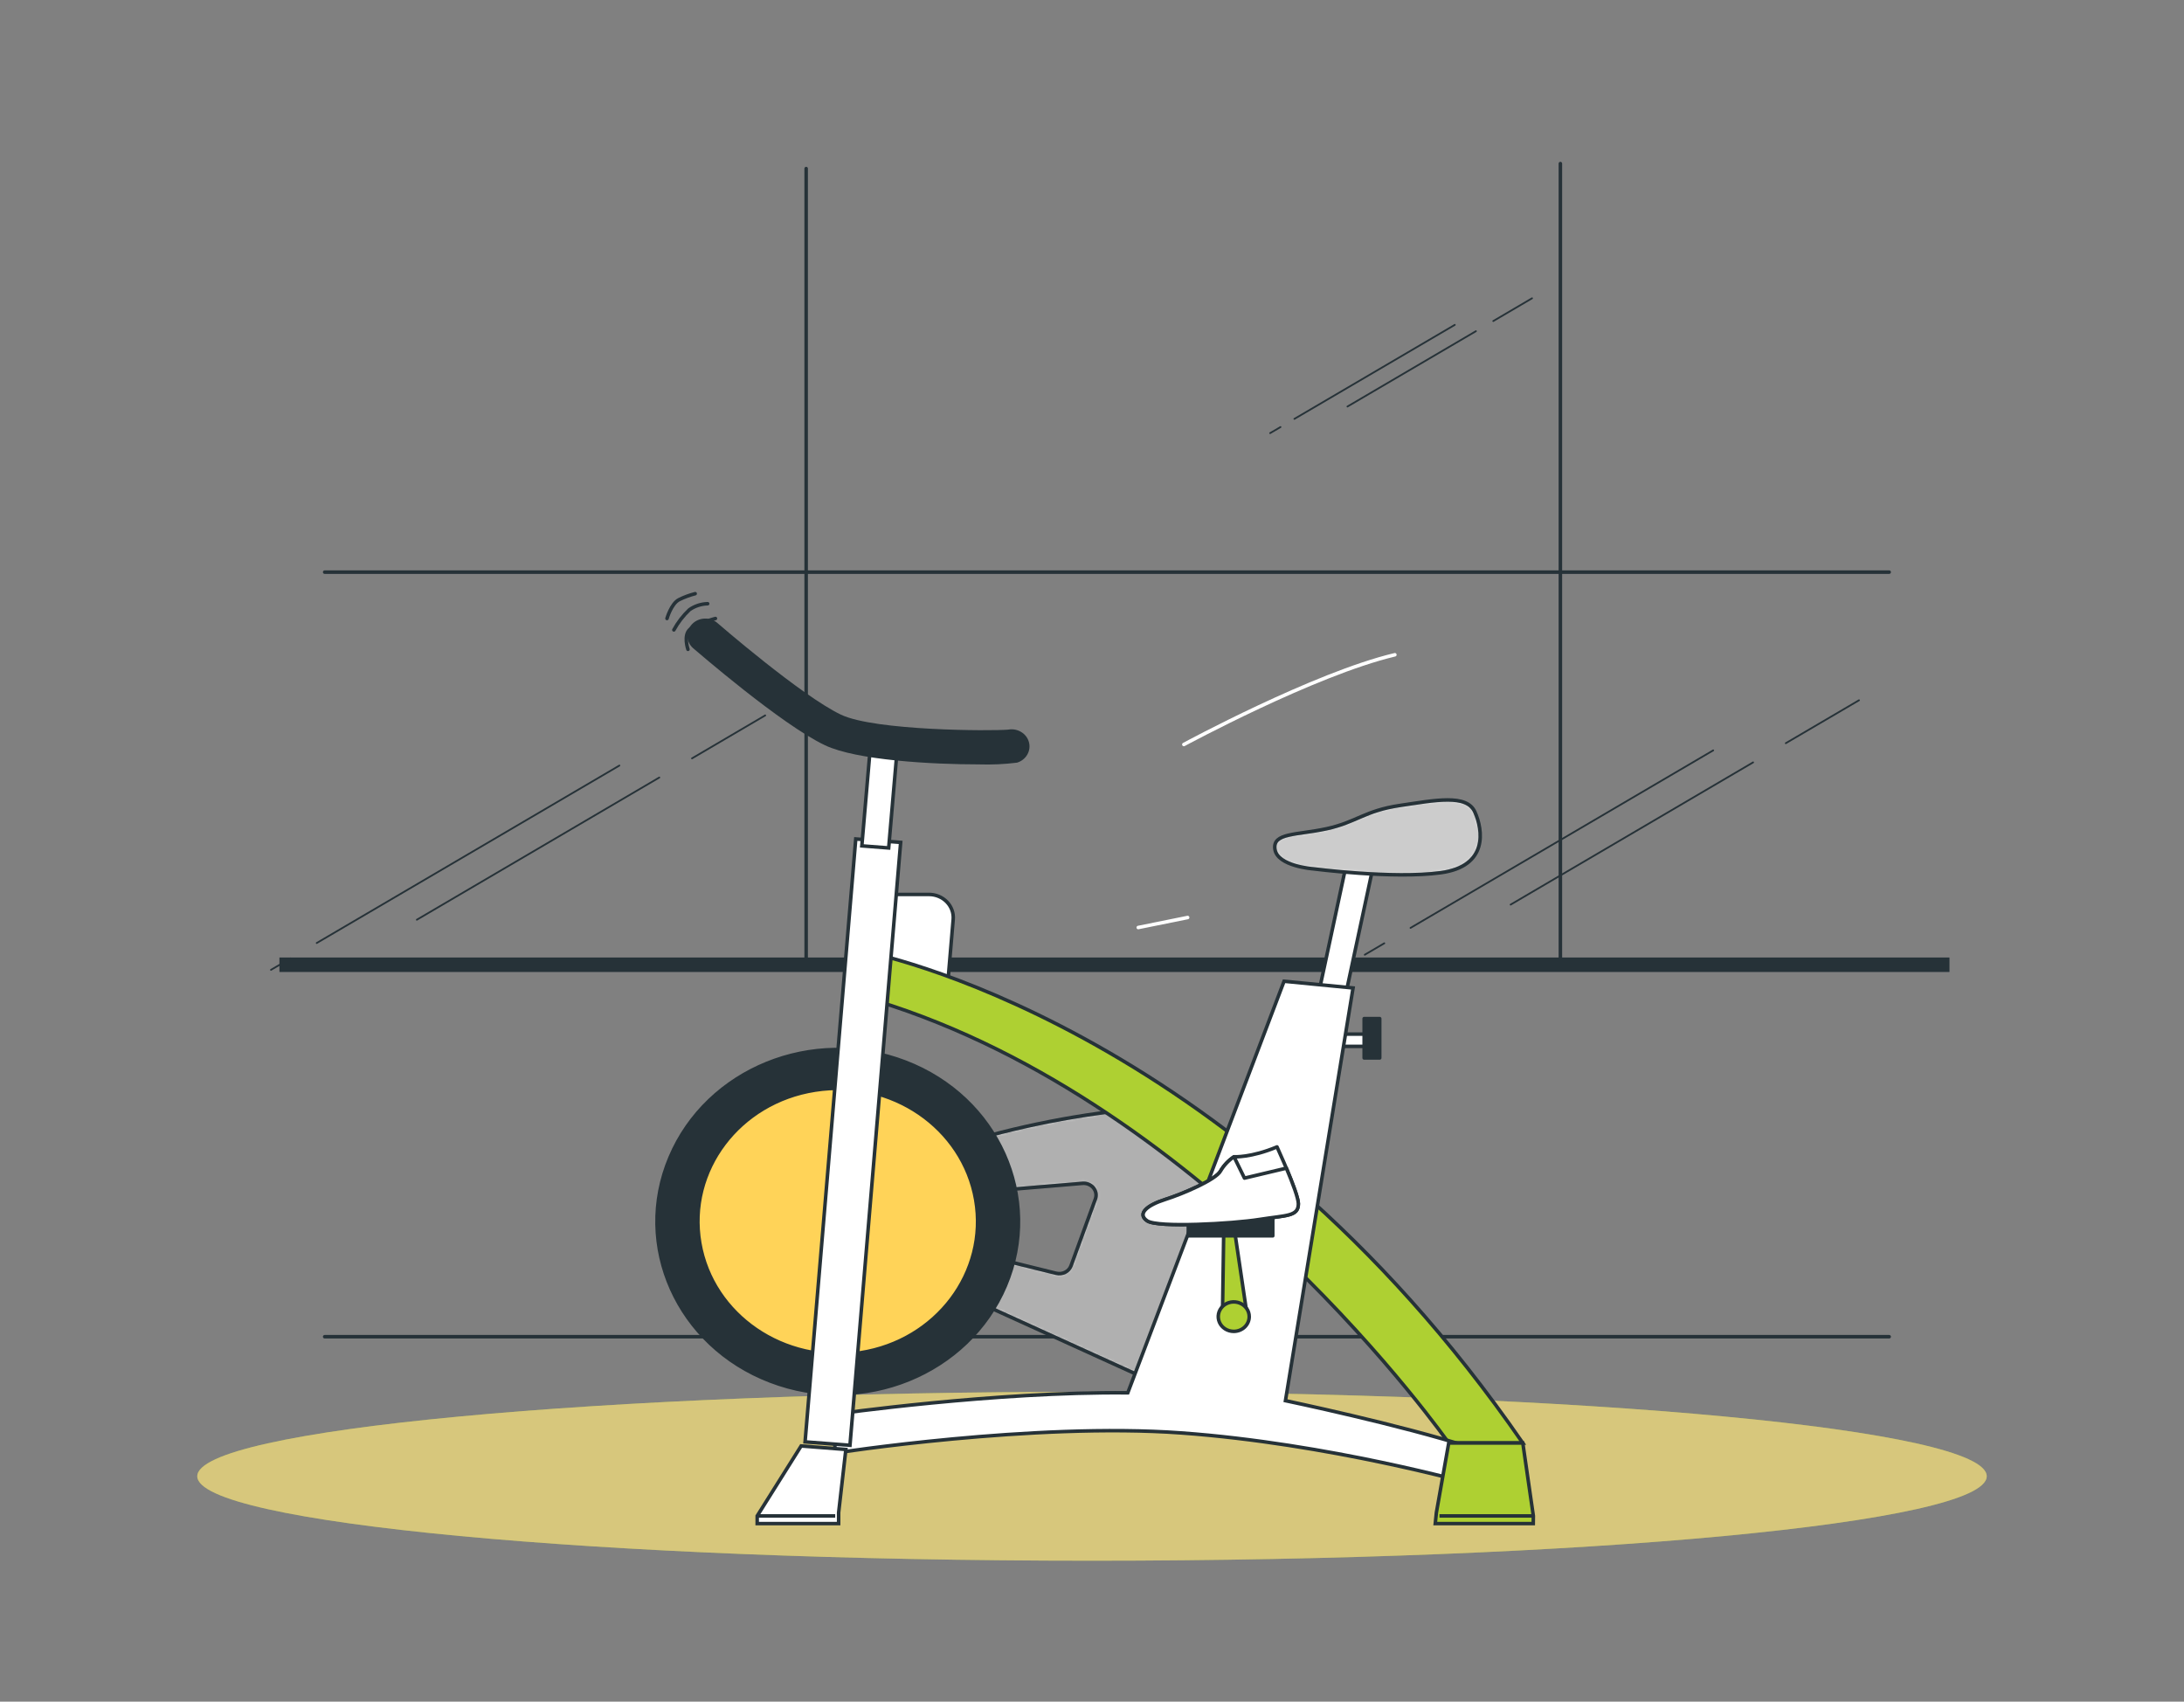 <svg width="620" height="483" viewBox="0 0 620 483" fill="none" xmlns="http://www.w3.org/2000/svg">
<rect x="0" y="0" width="620" height="483" fill="#808080" stroke="none"/>
<path d="M553.424 271.782H79.324V275.893H553.424V271.782Z" fill="#263238"/>
<path d="M442.965 274.207V46.43" stroke="#263238" stroke-linecap="round" stroke-linejoin="round"/>
<path d="M228.855 274.207V47.849" stroke="#263238" stroke-linecap="round" stroke-linejoin="round"/>
<path d="M92.168 162.398H536.305" stroke="#263238" stroke-linecap="round" stroke-linejoin="round"/>
<path d="M92.168 379.419H536.305" stroke="#263238" stroke-linecap="round" stroke-linejoin="round"/>
<path d="M363.514 121.216L360.57 122.938" stroke="#263238" stroke-width="0.5" stroke-linecap="round" stroke-linejoin="round"/>
<path d="M412.99 92.209L367.453 118.9" stroke="#263238" stroke-width="0.5" stroke-linecap="round" stroke-linejoin="round"/>
<path d="M418.991 94.003L382.516 115.395" stroke="#263238" stroke-width="0.5" stroke-linecap="round" stroke-linejoin="round"/>
<path d="M434.922 84.666L423.91 91.129" stroke="#263238" stroke-width="0.5" stroke-linecap="round" stroke-linejoin="round"/>
<path d="M82.47 272.036L76.926 275.286" stroke="#263238" stroke-width="0.5" stroke-linecap="round" stroke-linejoin="round"/>
<path d="M175.834 217.297L89.91 267.671" stroke="#263238" stroke-width="0.5" stroke-linecap="round" stroke-linejoin="round"/>
<path d="M187.166 220.692L118.332 261.062" stroke="#263238" stroke-width="0.5" stroke-linecap="round" stroke-linejoin="round"/>
<path d="M217.232 203.06L196.445 215.259" stroke="#263238" stroke-width="0.5" stroke-linecap="round" stroke-linejoin="round"/>
<path d="M392.978 267.744L387.434 270.994" stroke="#263238" stroke-width="0.5" stroke-linecap="round" stroke-linejoin="round"/>
<path d="M486.346 212.991L400.422 263.378" stroke="#263238" stroke-width="0.5" stroke-linecap="round" stroke-linejoin="round"/>
<path d="M497.673 216.399L428.84 256.769" stroke="#263238" stroke-width="0.5" stroke-linecap="round" stroke-linejoin="round"/>
<path d="M527.74 198.766L506.953 210.954" stroke="#263238" stroke-width="0.5" stroke-linecap="round" stroke-linejoin="round"/>
<path d="M310 443C450.28 443 564 432.266 564 419.025C564 405.784 450.28 395.051 310 395.051C169.72 395.051 56 405.784 56 419.025C56 432.266 169.72 443 310 443Z" fill="#AED032"/>
<path opacity="0.5" d="M310 443C450.28 443 564 432.266 564 419.025C564 405.784 450.28 395.051 310 395.051C169.72 395.051 56 405.784 56 419.025C56 432.266 169.72 443 310 443Z" fill="#FFBFC6"/>
<path d="M363.948 378.789C363.948 376.436 360.405 368.19 357.895 362.648C350.503 365.753 345.673 365.45 345.673 365.45C344.091 366.501 342.783 367.882 341.849 369.488C340.575 371.913 331.233 375.964 326.135 377.576C321.037 379.189 318.068 381.615 321.037 383.64C324.007 385.665 345.252 384.452 352.899 383.24C360.545 382.027 363.948 382.427 363.948 378.789Z" fill="white" stroke="#263238" stroke-linecap="round" stroke-linejoin="round"/>
<path d="M341.861 369.452C340.586 371.877 331.245 375.928 326.147 377.54C321.049 379.153 318.079 381.579 321.049 383.604C324.018 385.629 345.264 384.416 352.91 383.204C360.557 381.991 363.947 382.427 363.947 378.789C363.947 377.213 362.341 372.981 360.544 368.688L348.654 371.513L345.671 365.45C344.099 366.492 342.796 367.86 341.861 369.452Z" fill="white" stroke="#263238" stroke-linecap="round" stroke-linejoin="round"/>
<path d="M249.628 253.884H263.724C264.676 253.884 265.619 254.072 266.491 254.437C267.363 254.801 268.147 255.333 268.792 255.999C269.437 256.666 269.931 257.452 270.241 258.309C270.551 259.166 270.671 260.075 270.593 260.978L268.758 282.564L249.246 278.295L249.628 253.884Z" fill="white" stroke="#263238" stroke-miterlimit="10"/>
<path d="M329.421 314.153C310.625 315.496 292.051 318.873 274.059 324.219C274.059 324.219 287.084 343.197 274.059 367.996L328.605 392.796L351.406 326.935L329.421 314.153ZM310.941 340.372L304.047 359.265C303.758 360.063 303.162 360.728 302.38 361.126C301.598 361.524 300.686 361.626 299.828 361.412L282.61 357.155C282.61 357.155 286.689 350.57 285.057 337.752L307.309 335.885C307.9 335.835 308.495 335.927 309.038 336.154C309.581 336.38 310.056 336.734 310.418 337.181C310.78 337.628 311.018 338.155 311.109 338.712C311.201 339.27 311.143 339.841 310.941 340.372Z" fill="white"/>
<mask id="mask0_3745_18699" style="mask-type:luminance" maskUnits="userSpaceOnUse" x="274" y="314" width="78" height="79">
<path d="M329.425 314.153C310.629 315.496 292.055 318.873 274.062 324.218C274.062 324.218 287.087 343.197 274.062 367.996L328.609 392.795L351.41 326.935L329.425 314.153ZM310.945 340.371L304.051 359.265C303.761 360.063 303.166 360.727 302.384 361.125C301.602 361.523 300.69 361.625 299.832 361.411L282.614 357.155C282.614 357.155 286.692 350.57 285.061 337.752L307.313 335.884C307.904 335.834 308.499 335.927 309.042 336.153C309.585 336.38 310.06 336.733 310.422 337.18C310.784 337.627 311.021 338.154 311.113 338.712C311.205 339.27 311.147 339.84 310.945 340.371Z" fill="white"/>
</mask>
<g mask="url(#mask0_3745_18699)">
<path opacity="0.31" d="M329.425 314.153C310.629 315.496 292.055 318.873 274.062 324.218C274.062 324.218 287.087 343.197 274.062 367.996L328.609 392.795L351.41 326.935L329.425 314.153ZM310.945 340.371L304.051 359.265C303.761 360.063 303.166 360.727 302.384 361.125C301.602 361.523 300.69 361.625 299.832 361.411L282.614 357.155C282.614 357.155 286.692 350.57 285.061 337.752L307.313 335.884C307.904 335.834 308.499 335.927 309.042 336.153C309.585 336.38 310.06 336.733 310.422 337.18C310.784 337.627 311.021 338.154 311.113 338.712C311.205 339.27 311.147 339.84 310.945 340.371Z" fill="black" stroke="#263238" stroke-miterlimit="10"/>
</g>
<path d="M329.421 314.153C310.625 315.496 292.051 318.873 274.059 324.219C274.059 324.219 287.084 343.197 274.059 367.996L328.605 392.796L351.406 326.935L329.421 314.153ZM310.941 340.372L304.047 359.265C303.758 360.063 303.162 360.728 302.38 361.126C301.598 361.524 300.686 361.626 299.828 361.412L282.61 357.155C282.61 357.155 286.689 350.57 285.057 337.752L307.309 335.885C307.9 335.835 308.495 335.927 309.038 336.154C309.581 336.38 310.056 336.734 310.418 337.181C310.78 337.628 311.018 338.155 311.109 338.712C311.201 339.27 311.143 339.841 310.941 340.372Z" stroke="#263238" stroke-miterlimit="10"/>
<path d="M245.59 270.134C245.59 270.134 349.458 289.536 432.298 409.592H411.27C411.27 409.592 343.723 313.184 248.776 284.079L245.59 270.134Z" fill="#AED032" stroke="#263238" stroke-miterlimit="10"/>
<path d="M285.407 364.955C295.987 339.949 283.26 311.515 256.98 301.448C230.699 291.38 200.817 303.49 190.236 328.497C179.655 353.503 192.383 381.937 218.663 392.005C244.944 402.072 274.826 389.962 285.407 364.955Z" fill="#263238" stroke="#263238" stroke-miterlimit="10"/>
<path d="M244.244 383.982C265.881 380.606 280.545 361.181 276.998 340.593C273.451 320.005 253.036 306.052 231.399 309.427C209.763 312.802 195.098 332.227 198.645 352.815C202.192 373.403 222.607 387.357 244.244 383.982Z" fill="#FFD358" stroke="#263238" stroke-miterlimit="10"/>
<path d="M381.18 286.202L373.559 285.607L382.187 245.383L389.808 245.977L381.18 286.202Z" fill="white" stroke="#263238" stroke-miterlimit="10"/>
<path d="M387.846 293.527H379.766V297.007H387.846V293.527Z" fill="white" stroke="#263238" stroke-miterlimit="10"/>
<path d="M364.522 278.525L384.11 280.429L364.917 397.574C364.917 397.574 397.696 404.426 417.692 410.913V421.185C417.692 421.185 377.317 409.774 335.336 406.73C293.356 403.686 237.012 412.441 237.012 412.441V401.406C237.012 401.406 282.574 394.942 320.158 395.343L364.522 278.525Z" fill="white" stroke="#263238" stroke-miterlimit="10"/>
<path d="M391.68 289.124H387.258V300.293H391.68V289.124Z" fill="#263238" stroke="#263238" stroke-linecap="round" stroke-linejoin="round"/>
<path d="M242.935 238.136L228.547 409.269L241.291 410.239L255.68 239.106L242.935 238.136Z" fill="white" stroke="#263238" stroke-width="1.003" stroke-miterlimit="10"/>
<path d="M247.115 211.617L244.66 240.093L252.281 240.687L254.736 212.212L247.115 211.617Z" fill="white" stroke="#263238" stroke-miterlimit="10"/>
<path d="M372.744 246.608C372.744 246.608 395.519 249.554 409.028 247.711C422.537 245.868 420.995 235.584 418.676 230.455C416.356 225.325 407.486 227.144 397.443 228.624C387.4 230.103 385.093 233.389 376.606 235.233C368.118 237.076 361.172 236.324 361.937 241.102C362.701 245.88 372.744 246.608 372.744 246.608Z" fill="white"/>
<mask id="mask1_3745_18699" style="mask-type:luminance" maskUnits="userSpaceOnUse" x="361" y="227" width="60" height="22">
<path d="M372.74 246.608C372.74 246.608 395.515 249.555 409.024 247.712C422.533 245.869 420.991 235.585 418.672 230.455C416.352 225.326 407.482 227.145 397.439 228.624C387.396 230.104 385.09 233.39 376.602 235.233C368.114 237.077 361.168 236.325 361.933 241.103C362.697 245.881 372.74 246.608 372.74 246.608Z" fill="white"/>
</mask>
<g mask="url(#mask1_3745_18699)">
<path opacity="0.2" d="M372.74 246.608C372.74 246.608 395.515 249.555 409.024 247.712C422.533 245.869 420.991 235.585 418.672 230.455C416.352 225.326 407.482 227.145 397.439 228.624C387.396 230.104 385.09 233.39 376.602 235.233C368.114 237.077 361.168 236.325 361.933 241.103C362.697 245.881 372.74 246.608 372.74 246.608Z" fill="black" stroke="#263238" stroke-miterlimit="10"/>
</g>
<path d="M372.744 246.608C372.744 246.608 395.519 249.554 409.028 247.711C422.537 245.868 420.995 235.584 418.676 230.455C416.356 225.325 407.486 227.144 397.443 228.624C387.4 230.103 385.093 233.389 376.606 235.233C368.118 237.076 361.172 236.324 361.937 241.102C362.701 245.88 372.744 246.608 372.744 246.608Z" stroke="#263238" stroke-miterlimit="10"/>
<path d="M277.896 216.97C264.692 216.97 243.18 215.818 234.169 211.525C221.718 205.607 197.809 184.846 196.789 184.009C196.295 183.579 195.894 183.061 195.61 182.484C195.326 181.906 195.164 181.281 195.134 180.645C195.104 180.008 195.206 179.372 195.434 178.772C195.662 178.173 196.012 177.622 196.464 177.152C196.916 176.681 197.461 176.3 198.068 176.03C198.674 175.759 199.331 175.606 200 175.577C200.67 175.548 201.338 175.645 201.968 175.862C202.598 176.079 203.177 176.413 203.671 176.842C203.901 177.049 227.542 197.531 238.732 202.854C248.392 207.451 281.464 207.523 286.193 207.099C287.466 206.864 288.786 207.101 289.883 207.76C290.979 208.419 291.771 209.451 292.096 210.646C292.421 211.841 292.255 213.109 291.631 214.192C291.008 215.274 289.975 216.09 288.742 216.473C285.147 216.924 281.519 217.091 277.896 216.97Z" fill="#263238"/>
<path d="M347.38 350.412L347.036 373.647C347.029 374.09 347.114 374.529 347.287 374.94C347.46 375.351 347.717 375.725 348.043 376.041C348.369 376.357 348.758 376.608 349.186 376.78C349.615 376.952 350.075 377.041 350.54 377.043C351.043 377.044 351.541 376.942 351.999 376.744C352.457 376.546 352.865 376.257 353.195 375.896C353.525 375.535 353.77 375.11 353.912 374.651C354.054 374.192 354.091 373.709 354.02 373.235L350.528 349.685L347.38 350.412Z" fill="#AED032" stroke="#263238" stroke-miterlimit="10"/>
<path d="M354.634 373.72C354.634 372.893 354.376 372.084 353.893 371.396C353.409 370.708 352.723 370.172 351.919 369.855C351.116 369.538 350.232 369.455 349.379 369.617C348.526 369.778 347.743 370.177 347.128 370.762C346.513 371.347 346.094 372.092 345.924 372.904C345.755 373.715 345.842 374.557 346.175 375.321C346.507 376.086 347.071 376.739 347.794 377.199C348.517 377.658 349.367 377.904 350.237 377.904C351.403 377.904 352.521 377.463 353.346 376.678C354.17 375.894 354.634 374.83 354.634 373.72Z" fill="#AED032" stroke="#263238" stroke-miterlimit="10"/>
<path d="M361.321 345.465H337.336V350.789H361.321V345.465Z" fill="#263238" stroke="#263238" stroke-linecap="round" stroke-linejoin="round"/>
<path d="M227.43 410.428L214.953 430.291V432.462H238.072V429.358L240.124 411.422L227.43 410.428Z" fill="white" stroke="#263238" stroke-miterlimit="10"/>
<path d="M214.953 430.291H237.103" stroke="#263238" stroke-miterlimit="10"/>
<path d="M432.297 409.591L435.292 430.292L435.267 432.462H407.445L407.764 429.358L411.269 409.591H432.297Z" fill="#AED032" stroke="#263238" stroke-miterlimit="10"/>
<path d="M435.294 430.291H408.645" stroke="#263238" stroke-miterlimit="10"/>
<path d="M189.348 175.557C189.348 175.557 190.546 171.361 192.75 170.221C194.213 169.49 195.756 168.917 197.351 168.511" stroke="#263238" stroke-linecap="round" stroke-linejoin="round"/>
<path d="M191.297 178.795C192.444 176.687 193.928 174.76 195.694 173.083C197.2 172.014 199.015 171.413 200.894 171.361" stroke="#263238" stroke-linecap="round" stroke-linejoin="round"/>
<path d="M195.302 184.313C195.302 184.313 193.9 180.311 195.901 178.601C197.902 176.891 203.101 175.557 203.101 175.557" stroke="#263238" stroke-linecap="round" stroke-linejoin="round"/>
<path d="M337.148 260.432L323.129 263.27" stroke="white" stroke-linecap="round" stroke-linejoin="round"/>
<path d="M368.578 341.681C368.578 339.341 365.035 331.094 362.524 325.54C355.132 328.645 350.315 328.342 350.315 328.342C348.734 329.399 347.427 330.784 346.491 332.392C345.217 334.817 335.875 338.856 330.777 340.468C325.679 342.081 322.697 344.519 325.679 346.532C328.662 348.545 349.894 347.344 357.541 346.132C365.188 344.919 368.578 345.319 368.578 341.681Z" fill="white" stroke="#263238" stroke-linecap="round" stroke-linejoin="round"/>
<path d="M346.491 332.392C345.217 334.817 335.875 338.855 330.777 340.468C325.679 342.081 322.697 344.519 325.679 346.532C328.662 348.545 349.894 347.344 357.541 346.131C365.188 344.919 368.578 345.319 368.578 341.681C368.578 340.104 366.985 335.872 365.175 331.579L353.284 334.405L350.315 328.341C348.734 329.398 347.427 330.783 346.491 332.392Z" fill="white" stroke="#263238" stroke-linecap="round" stroke-linejoin="round"/>
<path d="M336.078 211.319C336.078 211.319 373.037 191.31 395.978 185.853" stroke="white" stroke-linecap="round" stroke-linejoin="round"/>
</svg>

